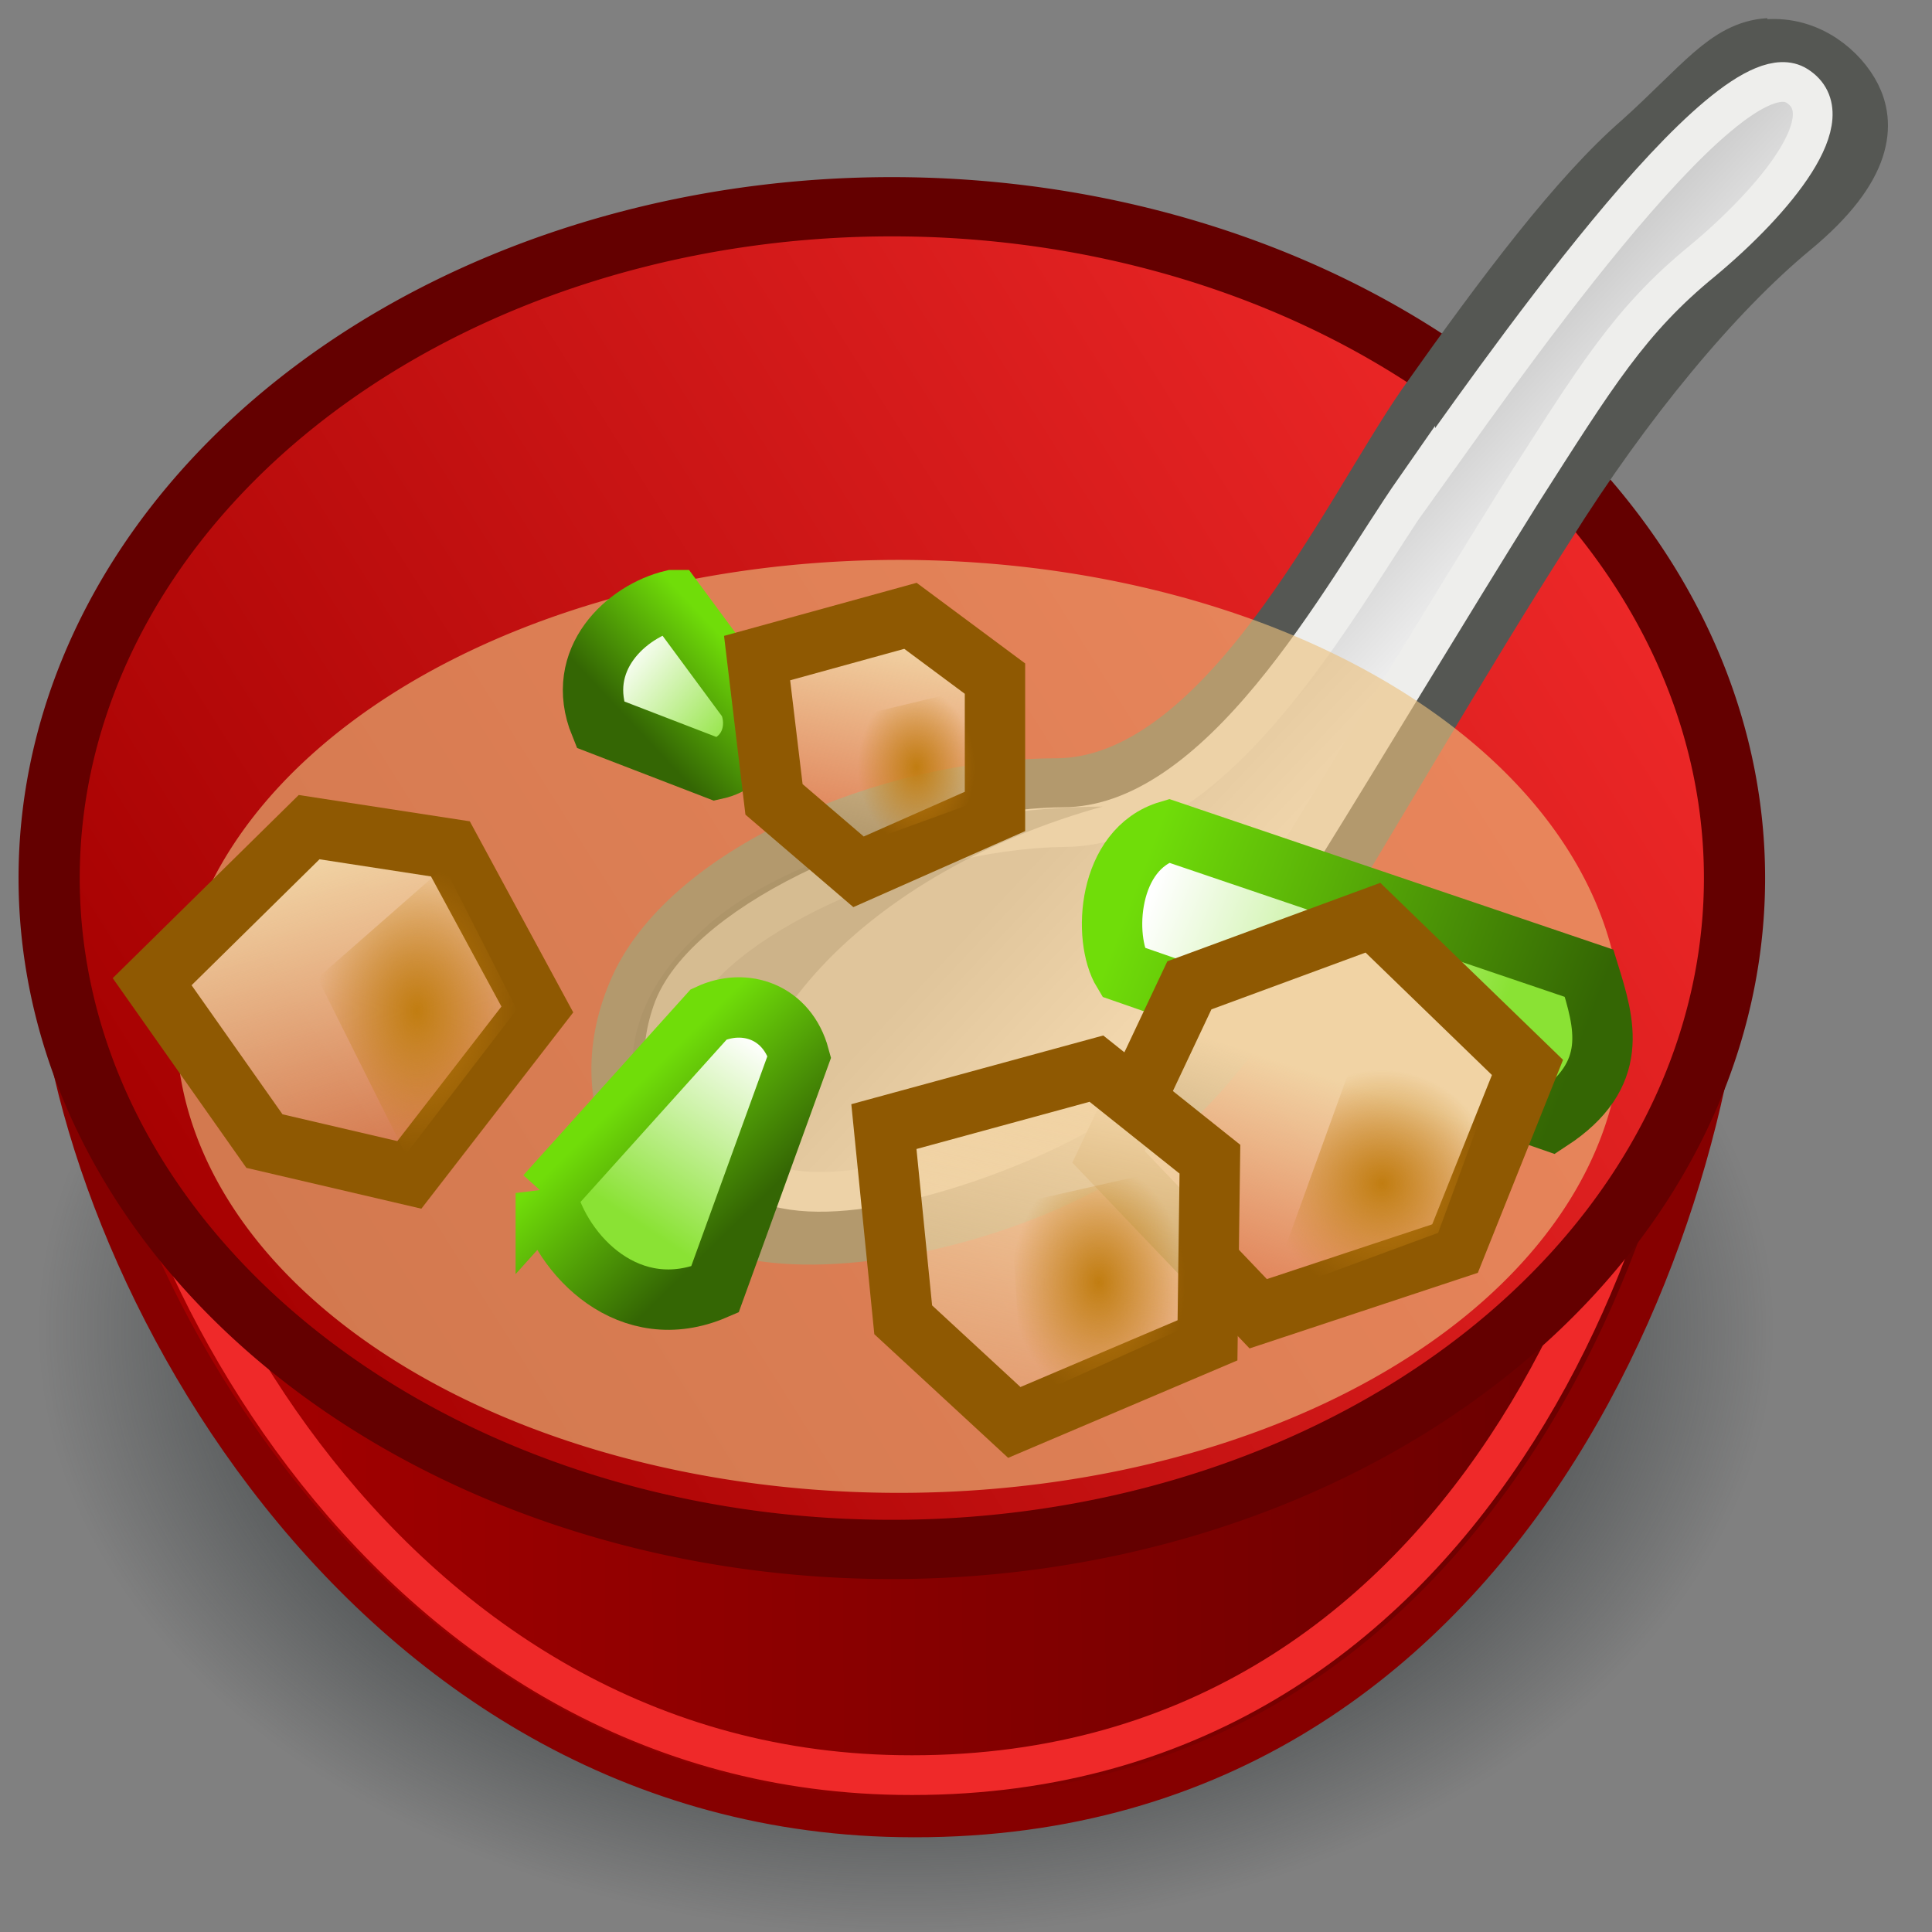 <svg xmlns="http://www.w3.org/2000/svg" width="16" height="16" xmlns:xlink="http://www.w3.org/1999/xlink"><rect width="100%" height="100%" fill="#808080" stroke="none"/><defs><linearGradient id="n"><stop offset="0" stop-color="#70dd09"/><stop offset="1" stop-color="#346604"/></linearGradient><linearGradient id="m"><stop offset="0" stop-color="#8ae234"/><stop offset="1" stop-color="#fff"/></linearGradient><linearGradient id="l"><stop offset="0" stop-color="#f1d3a4"/><stop offset="1" stop-color="#f1d3a4" stop-opacity="0"/></linearGradient><linearGradient id="k"><stop offset="0" stop-color="#f1d3a4"/><stop offset="1" stop-color="#f1d3a4" stop-opacity="0"/></linearGradient><linearGradient id="j"><stop offset="0" stop-color="#f1d3a4"/><stop offset="1" stop-color="#f1d3a4" stop-opacity="0"/></linearGradient><linearGradient id="i"><stop offset="0" stop-color="#f1d3a4"/><stop offset="1" stop-color="#f1d3a4" stop-opacity="0"/></linearGradient><linearGradient id="h"><stop offset="0" stop-color="#2e3436"/><stop offset=".5" stop-color="#2e3436"/><stop offset="1" stop-color="#2e3436" stop-opacity="0"/></linearGradient><linearGradient id="g"><stop offset="0" stop-color="#c17d11"/><stop offset="1" stop-color="#c17d11" stop-opacity="0"/></linearGradient><linearGradient id="f"><stop offset="0" stop-color="#c17d11"/><stop offset="1" stop-color="#c17d11" stop-opacity="0"/></linearGradient><linearGradient id="e"><stop offset="0" stop-color="#c17d11"/><stop offset="1" stop-color="#c17d11" stop-opacity="0"/></linearGradient><linearGradient id="d"><stop offset="0" stop-color="#c17d11"/><stop offset="1" stop-color="#c17d11" stop-opacity="0"/></linearGradient><linearGradient id="c"><stop offset="0" stop-color="#ccc"/><stop offset="1" stop-color="#fff"/></linearGradient><linearGradient id="b"><stop offset="0" stop-color="#690000"/><stop offset="1" stop-color="#a40000"/></linearGradient><linearGradient id="a"><stop offset="0" stop-color="#a40000"/><stop offset="1" stop-color="#ef2929"/></linearGradient><linearGradient id="s" x1="71.428" x2="260.692" y1="272.25" y2="156.457" xlink:href="#a" gradientUnits="userSpaceOnUse"/><linearGradient id="r" x1="285.326" x2="61.48" y1="250.202" y2="251.23" xlink:href="#b" gradientUnits="userSpaceOnUse" gradientTransform="matrix(.052 0 0 .051 -1.45 30.789)"/><linearGradient id="t" x1="32.509" x2="36.11" y1="16.202" y2="19.586" xlink:href="#c" gradientUnits="userSpaceOnUse" gradientTransform="matrix(.345 0 0 .345 -1.126 31.884)"/><radialGradient id="F" cx="24.016" cy="34.439" r="2.197" xlink:href="#d" fx="24.016" fy="34.439" gradientTransform="matrix(.329 0 0 .443 1.197 27.363)" gradientUnits="userSpaceOnUse"/><radialGradient id="E" cx="35.608" cy="30.853" r="2.879" xlink:href="#e" fx="35.608" fy="30.853" gradientTransform="matrix(.329 0 0 .327 -.268 31.713)" gradientUnits="userSpaceOnUse"/><radialGradient id="C" cx="14.294" cy="26.56" r="2.525" xlink:href="#f" fx="14.294" fy="26.56" gradientTransform="matrix(.329 0 0 .471 -1.249 27.862)" gradientUnits="userSpaceOnUse"/><radialGradient id="D" cx="23.883" cy="20.415" r="1.476" xlink:href="#g" fx="23.883" fy="20.415" gradientTransform="matrix(.329 0 0 .441 -.268 29.35)" gradientUnits="userSpaceOnUse"/><radialGradient id="q" cx="24.622" cy="40.272" r="20.834" xlink:href="#h" fx="24.622" fy="40.272" gradientTransform="matrix(1 0 0 .732 0 10.788)" gradientUnits="userSpaceOnUse"/><linearGradient id="u" x1="8.889" x2="10.91" y1="20.877" y2="28.252" xlink:href="#i" gradientUnits="userSpaceOnUse" gradientTransform="matrix(.329 0 0 .329 -.268 32.223)"/><linearGradient id="B" x1="23.587" x2="22.678" y1="15.423" y2="20.473" xlink:href="#j" gradientUnits="userSpaceOnUse" gradientTransform="matrix(.329 0 0 .329 -.268 32.223)"/><linearGradient id="y" x1="28.234" x2="25.759" y1="26.989" y2="38.959" xlink:href="#k" gradientUnits="userSpaceOnUse" gradientTransform="matrix(.329 0 0 .329 -.268 32.223)"/><linearGradient id="x" x1="33.992" x2="32.224" y1="26.332" y2="31.787" xlink:href="#l" gradientUnits="userSpaceOnUse" gradientTransform="matrix(.329 0 0 .329 -.268 32.223)"/><linearGradient id="G" x1="16.824" x2="19.844" y1="30.094" y2="25.498" xlink:href="#m" gradientUnits="userSpaceOnUse" gradientTransform="matrix(.329 0 0 .329 -.268 32.223)"/><linearGradient id="H" x1="17.077" x2="20.046" y1="26.407" y2="29.437" xlink:href="#n" gradientUnits="userSpaceOnUse" gradientTransform="matrix(.329 0 0 .329 -.268 32.223)"/><linearGradient id="z" x1="19.414" x2="16.358" y1="27.048" y2="31.008" xlink:href="#m" gradientUnits="userSpaceOnUse" gradientTransform="matrix(-.006 .244 -.245 -.006 12.86 33.594)"/><linearGradient id="A" x1="17.077" x2="20.046" y1="26.407" y2="29.437" xlink:href="#n" gradientUnits="userSpaceOnUse" gradientTransform="matrix(-.006 .244 -.245 -.006 12.86 33.594)"/><linearGradient id="v" x1="37.674" x2="29.047" y1="27.114" y2="23.73" xlink:href="#o" gradientUnits="userSpaceOnUse" gradientTransform="matrix(.329 0 0 .329 -.151 31.94)"/><linearGradient id="o"><stop offset="0" stop-color="#8ae234"/><stop offset="1" stop-color="#fff"/></linearGradient><linearGradient id="w" x1="28.996" x2="40.098" y1="22.619" y2="26.862" xlink:href="#p" gradientUnits="userSpaceOnUse" gradientTransform="matrix(.329 0 0 .329 -.151 31.94)"/><linearGradient id="p"><stop offset="0" stop-color="#70dd09"/><stop offset="1" stop-color="#346604"/></linearGradient></defs><g><path fill="url(#q)" d="M45.46 40.27a20.83 15.25 0 1 1-41.67 0 20.83 15.25 0 1 1 41.66 0z" transform="matrix(.345 0 0 .329 -.991 -2.24)" color="#000" overflow="visible" enable-background="accumulate"/><path fill="url(#r)" stroke="#860000" stroke-width=".329" d="M14.32 39.3c0 2.54-1.75 7.84-6.87 7.75-4.62-.08-7.04-4.96-7-7.5 0-1.17 3.83-2.1 7-2.1 3.2 0 6.87.92 6.87 1.85z" transform="translate(0 -32)"/><path fill="none" stroke="#ef2929" stroke-width=".329" d="M13.9 7.44c0 2.38-1.66 7.34-6.46 7.26C3.1 14.63.84 10.05.88 7.67c0-1.1 3.6-1.96 6.58-1.96 3 0 6.43.86 6.43 1.74z"/><path fill="url(#s)" stroke="#640000" stroke-width="8.043" d="M281.85 222.95a110.77 91.14 0 1 1-221.55 0 110.77 91.14 0 1 1 221.55 0z" transform="matrix(.063 0 0 .061 -3.392 -6.328)"/><path fill="none" stroke="#f36868" stroke-width=".48.446" d="M14 7.34a6.54 5.2 0 1 1-13.08 0 6.54 5.2 0 1 1 13.07 0z"/><path fill="url(#t)" stroke="#555753" stroke-width=".5" d="M14.65 32.4c-.34.02-.54.32-1.05.78-.52.45-1.13 1.26-1.78 2.18-.64.92-1.66 3.16-3.07 3.17-1.4 0-3.07.73-3.47 1.7-.4.95.17 1.76.86 1.93.7.18 1.86-.04 2.74-.48.88-.44 1.35-1.13 1.84-1.93.5-.8 1.4-2.36 2.07-3.4.65-1.04 1.4-1.94 2.04-2.47.63-.52.6-.87.5-1.07-.1-.2-.36-.43-.7-.4z" transform="translate(0 -32)"/><path fill="none" stroke="#eeeeec" stroke-width=".329" d="M11.72 4.05c-.6.86-1.6 2.8-2.92 2.8-1.3.02-2.93.77-3.22 1.5-.28.74.22 1.32.86 1.48.64.17 1.8-.23 2.43-.57.63-.34 1.47-1.5 1.93-2.25.46-.74 1.2-1.97 1.8-2.93.62-.97.9-1.43 1.5-1.92.6-.5 1.18-1.2.78-1.45-.58-.36-2.55 2.5-3.16 3.35z"/><path fill="#2e3436" fill-opacity=".309" d="M6.15 10.05C5.8 8.57 7.25 7.2 9.13 6.68c-1.23 0-2.73.43-3.35 1.06-1.1 1.03-.3 2.17.37 2.3z"/><path fill="#ecc07d" fill-opacity=".624" d="M13.43 8.5a5.98 3.86 0 1 1-11.97 0 5.98 3.86 0 1 1 11.97 0z" color="#000" overflow="visible" enable-background="accumulate"/><path fill="url(#u)" stroke="#8f5902" stroke-width=".5" d="M2.56 38.85l-1.3 1.28.93 1.32 1.2.28 1.06-1.37-.72-1.33z" color="#000" overflow="visible" enable-background="accumulate" transform="translate(0 -32)"/><path fill="url(#v)" stroke="url(#w)" stroke-width=".5" d="M9.3 40.05c-.17-.28-.13-1.02.38-1.17l3.48 1.18c.13.42.26.84-.32 1.22z" color="#000" overflow="visible" enable-background="accumulate" transform="translate(0 -32)"/><path fill="url(#x)" stroke="#8f5902" stroke-width=".5" d="M11.37 39.6l-1.52.56-.67 1.42 1.24 1.3 1.63-.54.6-1.5z" transform="translate(0 -32)"/><path fill="url(#y)" stroke="#8f5902" stroke-width=".5" d="M9.08 40.85l-1.76.48.16 1.6.92.85 1.6-.68.02-1.5z" color="#000" overflow="visible" enable-background="accumulate" transform="translate(0 -32)"/><path fill="url(#z)" stroke="url(#A)" stroke-width=".5" d="M5.58 36.97l.62.84c.1.23 0 .5-.27.56L4.97 38c-.22-.54.22-.94.6-1.03z" transform="translate(0 -32)"/><path fill="url(#B)" stroke="#8f5902" stroke-width=".5" d="M7.54 37.1l-1.27.35.14 1.17.7.6 1.13-.5v-1.1z" color="#000" overflow="visible" enable-background="accumulate" transform="translate(0 -32)"/><path fill="url(#C)" d="M3.36 41.56c-.03-.06-.73-1.46-.73-1.46l1.05-.92.6 1.18z" transform="translate(0 -32)"/><path fill="url(#D)" d="M7.1 39v-1.07l.96-.23.03.94z" transform="translate(0 -32)"/><path fill="url(#E)" d="M10.5 42.73l.68-1.88h1.23l-.5 1.36z" transform="translate(0 -32)"/><path fill="url(#F)" d="M8.47 43.6l-.1-1.62 1.46-.33L9.8 43z" transform="translate(0 -32)"/><path fill="url(#G)" stroke="url(#H)" stroke-width=".5" d="M4.52 41.9l1.35-1.5c.3-.14.65-.02.75.35l-.7 1.93c-.7.3-1.27-.27-1.4-.8z" transform="translate(0 -32)"/></g></svg>